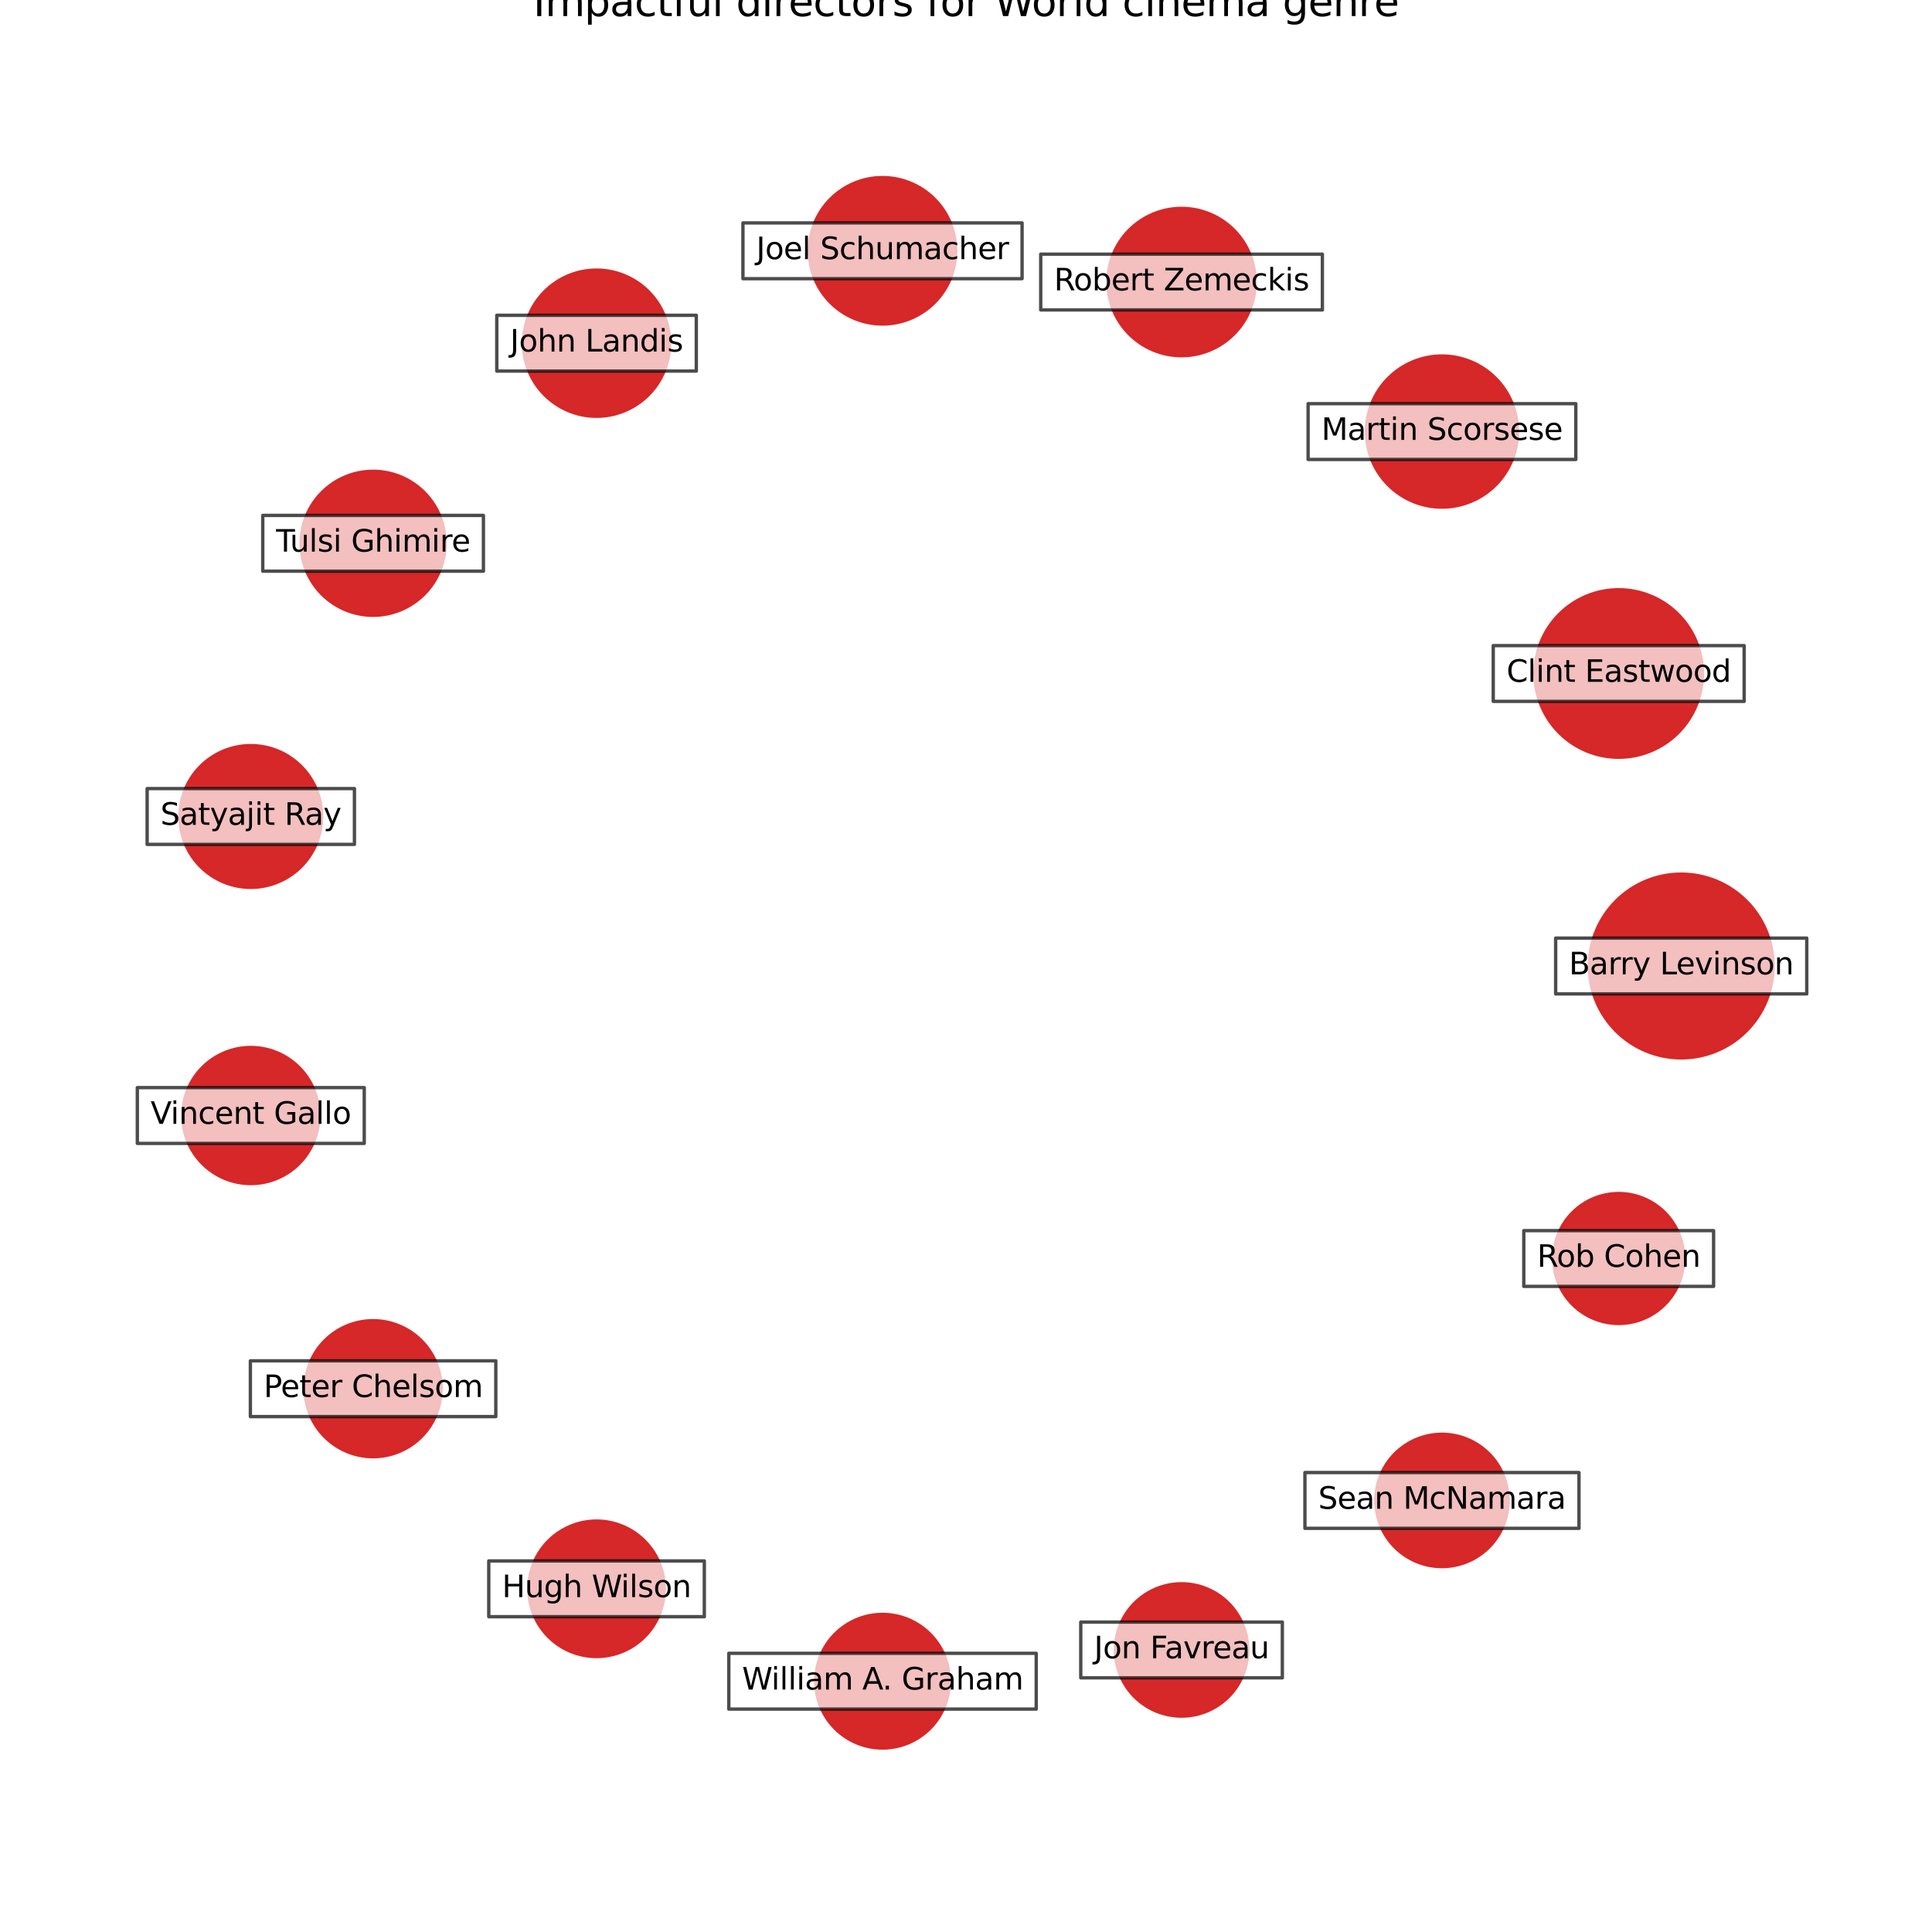 <?xml version="1.0" encoding="utf-8" standalone="no"?>
<!DOCTYPE svg PUBLIC "-//W3C//DTD SVG 1.1//EN"
  "http://www.w3.org/Graphics/SVG/1.1/DTD/svg11.dtd">
<svg xmlns:xlink="http://www.w3.org/1999/xlink" width="576pt" height="576pt" viewBox="0 0 576 576" xmlns="http://www.w3.org/2000/svg" version="1.1">
 <defs>
  <style type="text/css">*{stroke-linejoin: round; stroke-linecap: butt}</style>
 </defs>
 <g id="figure_1">
  <g id="patch_1">
   <path d="M 0 576 
L 576 576 
L 576 0 
L 0 0 
z
" style="fill: #ffffff"/>
  </g>
  <g id="axes_1">
   <g id="PathCollection_1">
    <path d="M 501.231 315.386 
C 508.494 315.386 515.46 312.501 520.596 307.365 
C 525.731 302.229 528.617 295.263 528.617 288 
C 528.617 280.737 525.731 273.771 520.596 268.635 
C 515.46 263.499 508.494 260.614 501.231 260.614 
C 493.968 260.614 487.001 263.499 481.866 268.635 
C 476.73 273.771 473.845 280.737 473.845 288 
C 473.845 295.263 476.73 302.229 481.866 307.365 
C 487.001 312.501 493.968 315.386 501.231 315.386 
z
" clip-path="url(#p82582a6e2c)" style="fill: #d62728; fill-opacity: 0.99; stroke: #d62728; stroke-opacity: 0.99"/>
    <path d="M 482.592 225.76 
C 489.214 225.76 495.565 223.13 500.247 218.448 
C 504.928 213.766 507.559 207.415 507.559 200.794 
C 507.559 194.172 504.928 187.821 500.247 183.139 
C 495.565 178.457 489.214 175.827 482.592 175.827 
C 475.971 175.827 469.62 178.457 464.938 183.139 
C 460.256 187.821 457.626 194.172 457.626 200.794 
C 457.626 207.415 460.256 213.766 464.938 218.448 
C 469.62 223.13 475.971 225.76 482.592 225.76 
z
" clip-path="url(#p82582a6e2c)" style="fill: #d62728; fill-opacity: 0.99; stroke: #d62728; stroke-opacity: 0.99"/>
    <path d="M 429.9 151.186 
C 435.872 151.186 441.601 148.813 445.824 144.59 
C 450.047 140.367 452.42 134.638 452.42 128.666 
C 452.42 122.693 450.047 116.965 445.824 112.742 
C 441.601 108.519 435.872 106.146 429.9 106.146 
C 423.927 106.146 418.199 108.519 413.976 112.742 
C 409.753 116.965 407.38 122.693 407.38 128.666 
C 407.38 134.638 409.753 140.367 413.976 144.59 
C 418.199 148.813 423.927 151.186 429.9 151.186 
z
" clip-path="url(#p82582a6e2c)" style="fill: #d62728; fill-opacity: 0.99; stroke: #d62728; stroke-opacity: 0.99"/>
    <path d="M 352.264 106.043 
C 358.087 106.043 363.671 103.729 367.788 99.612 
C 371.905 95.495 374.219 89.911 374.219 84.088 
C 374.219 78.266 371.905 72.681 367.788 68.564 
C 363.671 64.447 358.087 62.134 352.264 62.134 
C 346.442 62.134 340.857 64.447 336.74 68.564 
C 332.623 72.681 330.31 78.266 330.31 84.088 
C 330.31 89.911 332.623 95.495 336.74 99.612 
C 340.857 103.729 346.442 106.043 352.264 106.043 
z
" clip-path="url(#p82582a6e2c)" style="fill: #d62728; fill-opacity: 0.99; stroke: #d62728; stroke-opacity: 0.99"/>
    <path d="M 263.11 96.591 
C 268.897 96.591 274.448 94.292 278.54 90.2 
C 282.632 86.108 284.932 80.557 284.932 74.769 
C 284.932 68.982 282.632 63.431 278.54 59.339 
C 274.448 55.246 268.897 52.947 263.11 52.947 
C 257.322 52.947 251.771 55.246 247.679 59.339 
C 243.587 63.431 241.287 68.982 241.287 74.769 
C 241.287 80.557 243.587 86.108 247.679 90.2 
C 251.771 94.292 257.322 96.591 263.11 96.591 
z
" clip-path="url(#p82582a6e2c)" style="fill: #d62728; fill-opacity: 0.99; stroke: #d62728; stroke-opacity: 0.99"/>
    <path d="M 177.851 124.104 
C 183.629 124.104 189.17 121.809 193.256 117.724 
C 197.341 113.639 199.636 108.097 199.636 102.32 
C 199.636 96.542 197.341 91.001 193.256 86.915 
C 189.17 82.83 183.629 80.535 177.851 80.535 
C 172.074 80.535 166.532 82.83 162.447 86.915 
C 158.362 91.001 156.066 96.542 156.066 102.32 
C 156.066 108.097 158.362 113.639 162.447 117.724 
C 166.532 121.809 172.074 124.104 177.851 124.104 
z
" clip-path="url(#p82582a6e2c)" style="fill: #d62728; fill-opacity: 0.99; stroke: #d62728; stroke-opacity: 0.99"/>
    <path d="M 111.231 183.436 
C 116.923 183.436 122.382 181.174 126.406 177.15 
C 130.43 173.126 132.691 167.667 132.691 161.976 
C 132.691 156.284 130.43 150.826 126.406 146.801 
C 122.382 142.777 116.923 140.516 111.231 140.516 
C 105.54 140.516 100.081 142.777 96.057 146.801 
C 92.033 150.826 89.772 156.284 89.772 161.976 
C 89.772 167.667 92.033 173.126 96.057 177.15 
C 100.081 181.174 105.54 183.436 111.231 183.436 
z
" clip-path="url(#p82582a6e2c)" style="fill: #d62728; fill-opacity: 0.99; stroke: #d62728; stroke-opacity: 0.99"/>
    <path d="M 74.769 264.549 
C 80.372 264.549 85.746 262.323 89.708 258.361 
C 93.67 254.4 95.896 249.025 95.896 243.423 
C 95.896 237.82 93.67 232.446 89.708 228.484 
C 85.746 224.522 80.372 222.296 74.769 222.296 
C 69.166 222.296 63.792 224.522 59.83 228.484 
C 55.869 232.446 53.643 237.82 53.643 243.423 
C 53.643 249.025 55.869 254.4 59.83 258.361 
C 63.792 262.323 69.166 264.549 74.769 264.549 
z
" clip-path="url(#p82582a6e2c)" style="fill: #d62728; fill-opacity: 0.99; stroke: #d62728; stroke-opacity: 0.99"/>
    <path d="M 74.769 352.859 
C 80.148 352.859 85.307 350.722 89.11 346.918 
C 92.913 343.115 95.05 337.956 95.05 332.577 
C 95.05 327.199 92.913 322.04 89.11 318.236 
C 85.307 314.433 80.148 312.296 74.769 312.296 
C 69.391 312.296 64.232 314.433 60.428 318.236 
C 56.625 322.04 54.488 327.199 54.488 332.577 
C 54.488 337.956 56.625 343.115 60.428 346.918 
C 64.232 350.722 69.391 352.859 74.769 352.859 
z
" clip-path="url(#p82582a6e2c)" style="fill: #d62728; fill-opacity: 0.99; stroke: #d62728; stroke-opacity: 0.99"/>
    <path d="M 111.231 434.296 
C 116.608 434.296 121.764 432.16 125.565 428.358 
C 129.367 424.557 131.503 419.4 131.503 414.024 
C 131.503 408.648 129.367 403.492 125.565 399.69 
C 121.764 395.889 116.608 393.753 111.231 393.753 
C 105.855 393.753 100.699 395.889 96.897 399.69 
C 93.096 403.492 90.96 408.648 90.96 414.024 
C 90.96 419.4 93.096 424.557 96.897 428.358 
C 100.699 432.16 105.855 434.296 111.231 434.296 
z
" clip-path="url(#p82582a6e2c)" style="fill: #d62728; fill-opacity: 0.99; stroke: #d62728; stroke-opacity: 0.99"/>
    <path d="M 177.851 493.867 
C 183.205 493.867 188.34 491.74 192.125 487.954 
C 195.911 484.169 198.038 479.034 198.038 473.68 
C 198.038 468.327 195.911 463.192 192.125 459.407 
C 188.34 455.621 183.205 453.494 177.851 453.494 
C 172.498 453.494 167.363 455.621 163.577 459.407 
C 159.792 463.192 157.665 468.327 157.665 473.68 
C 157.665 479.034 159.792 484.169 163.577 487.954 
C 167.363 491.74 172.498 493.867 177.851 493.867 
z
" clip-path="url(#p82582a6e2c)" style="fill: #d62728; fill-opacity: 0.99; stroke: #d62728; stroke-opacity: 0.99"/>
    <path d="M 263.11 521.143 
C 268.39 521.143 273.455 519.045 277.189 515.311 
C 280.923 511.577 283.021 506.511 283.021 501.231 
C 283.021 495.95 280.923 490.885 277.189 487.151 
C 273.455 483.417 268.39 481.319 263.11 481.319 
C 257.829 481.319 252.764 483.417 249.03 487.151 
C 245.296 490.885 243.198 495.95 243.198 501.231 
C 243.198 506.511 245.296 511.577 249.03 515.311 
C 252.764 519.045 257.829 521.143 263.11 521.143 
z
" clip-path="url(#p82582a6e2c)" style="fill: #d62728; fill-opacity: 0.99; stroke: #d62728; stroke-opacity: 0.99"/>
    <path d="M 352.264 511.633 
C 357.495 511.633 362.511 509.555 366.21 505.857 
C 369.908 502.158 371.986 497.142 371.986 491.912 
C 371.986 486.681 369.908 481.665 366.21 477.966 
C 362.511 474.268 357.495 472.19 352.264 472.19 
C 347.034 472.19 342.017 474.268 338.319 477.966 
C 334.621 481.665 332.543 486.681 332.543 491.912 
C 332.543 497.142 334.621 502.158 338.319 505.857 
C 342.017 509.555 347.034 511.633 352.264 511.633 
z
" clip-path="url(#p82582a6e2c)" style="fill: #d62728; fill-opacity: 0.99; stroke: #d62728; stroke-opacity: 0.99"/>
    <path d="M 429.9 467.054 
C 435.13 467.054 440.146 464.976 443.844 461.278 
C 447.542 457.58 449.619 452.564 449.619 447.334 
C 449.619 442.105 447.542 437.088 443.844 433.39 
C 440.146 429.692 435.13 427.615 429.9 427.615 
C 424.67 427.615 419.654 429.692 415.956 433.39 
C 412.258 437.088 410.18 442.105 410.18 447.334 
C 410.18 452.564 412.258 457.58 415.956 461.278 
C 419.654 464.976 424.67 467.054 429.9 467.054 
z
" clip-path="url(#p82582a6e2c)" style="fill: #d62728; fill-opacity: 0.99; stroke: #d62728; stroke-opacity: 0.99"/>
    <path d="M 482.592 394.571 
C 487.728 394.571 492.654 392.531 496.285 388.9 
C 499.917 385.268 501.957 380.342 501.957 375.206 
C 501.957 370.071 499.917 365.145 496.285 361.513 
C 492.654 357.882 487.728 355.842 482.592 355.842 
C 477.457 355.842 472.531 357.882 468.899 361.513 
C 465.268 365.145 463.227 370.071 463.227 375.206 
C 463.227 380.342 465.268 385.268 468.899 388.9 
C 472.531 392.531 477.457 394.571 482.592 394.571 
z
" clip-path="url(#p82582a6e2c)" style="fill: #d62728; fill-opacity: 0.99; stroke: #d62728; stroke-opacity: 0.99"/>
   </g>
   <g id="text_1">
    <g id="patch_2">
     <path d="M 463.799 296.315 
L 538.663 296.315 
L 538.663 279.685 
L 463.799 279.685 
z
" clip-path="url(#p82582a6e2c)" style="fill: #ffffff; opacity: 0.7; stroke: #000000; stroke-linejoin: miter"/>
    </g>
    <g clip-path="url(#p82582a6e2c)">
     <!-- Barry Levinson -->
     <g transform="translate(467.759 290.483)scale(0.09 -0.09)">
      <defs>
       <path id="DejaVuSans-42" d="M 1259 2228 
L 1259 519 
L 2272 519 
Q 2781 519 3026 730 
Q 3272 941 3272 1375 
Q 3272 1813 3026 2020 
Q 2781 2228 2272 2228 
L 1259 2228 
z
M 1259 4147 
L 1259 2741 
L 2194 2741 
Q 2656 2741 2882 2914 
Q 3109 3088 3109 3444 
Q 3109 3797 2882 3972 
Q 2656 4147 2194 4147 
L 1259 4147 
z
M 628 4666 
L 2241 4666 
Q 2963 4666 3353 4366 
Q 3744 4066 3744 3513 
Q 3744 3084 3544 2831 
Q 3344 2578 2956 2516 
Q 3422 2416 3680 2098 
Q 3938 1781 3938 1306 
Q 3938 681 3513 340 
Q 3088 0 2303 0 
L 628 0 
L 628 4666 
z
" transform="scale(0.016)"/>
       <path id="DejaVuSans-61" d="M 2194 1759 
Q 1497 1759 1228 1600 
Q 959 1441 959 1056 
Q 959 750 1161 570 
Q 1363 391 1709 391 
Q 2188 391 2477 730 
Q 2766 1069 2766 1631 
L 2766 1759 
L 2194 1759 
z
M 3341 1997 
L 3341 0 
L 2766 0 
L 2766 531 
Q 2569 213 2275 61 
Q 1981 -91 1556 -91 
Q 1019 -91 701 211 
Q 384 513 384 1019 
Q 384 1609 779 1909 
Q 1175 2209 1959 2209 
L 2766 2209 
L 2766 2266 
Q 2766 2663 2505 2880 
Q 2244 3097 1772 3097 
Q 1472 3097 1187 3025 
Q 903 2953 641 2809 
L 641 3341 
Q 956 3463 1253 3523 
Q 1550 3584 1831 3584 
Q 2591 3584 2966 3190 
Q 3341 2797 3341 1997 
z
" transform="scale(0.016)"/>
       <path id="DejaVuSans-72" d="M 2631 2963 
Q 2534 3019 2420 3045 
Q 2306 3072 2169 3072 
Q 1681 3072 1420 2755 
Q 1159 2438 1159 1844 
L 1159 0 
L 581 0 
L 581 3500 
L 1159 3500 
L 1159 2956 
Q 1341 3275 1631 3429 
Q 1922 3584 2338 3584 
Q 2397 3584 2469 3576 
Q 2541 3569 2628 3553 
L 2631 2963 
z
" transform="scale(0.016)"/>
       <path id="DejaVuSans-79" d="M 2059 -325 
Q 1816 -950 1584 -1140 
Q 1353 -1331 966 -1331 
L 506 -1331 
L 506 -850 
L 844 -850 
Q 1081 -850 1212 -737 
Q 1344 -625 1503 -206 
L 1606 56 
L 191 3500 
L 800 3500 
L 1894 763 
L 2988 3500 
L 3597 3500 
L 2059 -325 
z
" transform="scale(0.016)"/>
       <path id="DejaVuSans-20" transform="scale(0.016)"/>
       <path id="DejaVuSans-4c" d="M 628 4666 
L 1259 4666 
L 1259 531 
L 3531 531 
L 3531 0 
L 628 0 
L 628 4666 
z
" transform="scale(0.016)"/>
       <path id="DejaVuSans-65" d="M 3597 1894 
L 3597 1613 
L 953 1613 
Q 991 1019 1311 708 
Q 1631 397 2203 397 
Q 2534 397 2845 478 
Q 3156 559 3463 722 
L 3463 178 
Q 3153 47 2828 -22 
Q 2503 -91 2169 -91 
Q 1331 -91 842 396 
Q 353 884 353 1716 
Q 353 2575 817 3079 
Q 1281 3584 2069 3584 
Q 2775 3584 3186 3129 
Q 3597 2675 3597 1894 
z
M 3022 2063 
Q 3016 2534 2758 2815 
Q 2500 3097 2075 3097 
Q 1594 3097 1305 2825 
Q 1016 2553 972 2059 
L 3022 2063 
z
" transform="scale(0.016)"/>
       <path id="DejaVuSans-76" d="M 191 3500 
L 800 3500 
L 1894 563 
L 2988 3500 
L 3597 3500 
L 2284 0 
L 1503 0 
L 191 3500 
z
" transform="scale(0.016)"/>
       <path id="DejaVuSans-69" d="M 603 3500 
L 1178 3500 
L 1178 0 
L 603 0 
L 603 3500 
z
M 603 4863 
L 1178 4863 
L 1178 4134 
L 603 4134 
L 603 4863 
z
" transform="scale(0.016)"/>
       <path id="DejaVuSans-6e" d="M 3513 2113 
L 3513 0 
L 2938 0 
L 2938 2094 
Q 2938 2591 2744 2837 
Q 2550 3084 2163 3084 
Q 1697 3084 1428 2787 
Q 1159 2491 1159 1978 
L 1159 0 
L 581 0 
L 581 3500 
L 1159 3500 
L 1159 2956 
Q 1366 3272 1645 3428 
Q 1925 3584 2291 3584 
Q 2894 3584 3203 3211 
Q 3513 2838 3513 2113 
z
" transform="scale(0.016)"/>
       <path id="DejaVuSans-73" d="M 2834 3397 
L 2834 2853 
Q 2591 2978 2328 3040 
Q 2066 3103 1784 3103 
Q 1356 3103 1142 2972 
Q 928 2841 928 2578 
Q 928 2378 1081 2264 
Q 1234 2150 1697 2047 
L 1894 2003 
Q 2506 1872 2764 1633 
Q 3022 1394 3022 966 
Q 3022 478 2636 193 
Q 2250 -91 1575 -91 
Q 1294 -91 989 -36 
Q 684 19 347 128 
L 347 722 
Q 666 556 975 473 
Q 1284 391 1588 391 
Q 1994 391 2212 530 
Q 2431 669 2431 922 
Q 2431 1156 2273 1281 
Q 2116 1406 1581 1522 
L 1381 1569 
Q 847 1681 609 1914 
Q 372 2147 372 2553 
Q 372 3047 722 3315 
Q 1072 3584 1716 3584 
Q 2034 3584 2315 3537 
Q 2597 3491 2834 3397 
z
" transform="scale(0.016)"/>
       <path id="DejaVuSans-6f" d="M 1959 3097 
Q 1497 3097 1228 2736 
Q 959 2375 959 1747 
Q 959 1119 1226 758 
Q 1494 397 1959 397 
Q 2419 397 2687 759 
Q 2956 1122 2956 1747 
Q 2956 2369 2687 2733 
Q 2419 3097 1959 3097 
z
M 1959 3584 
Q 2709 3584 3137 3096 
Q 3566 2609 3566 1747 
Q 3566 888 3137 398 
Q 2709 -91 1959 -91 
Q 1206 -91 779 398 
Q 353 888 353 1747 
Q 353 2609 779 3096 
Q 1206 3584 1959 3584 
z
" transform="scale(0.016)"/>
      </defs>
      <use xlink:href="#DejaVuSans-42"/>
      <use xlink:href="#DejaVuSans-61" x="68.604"/>
      <use xlink:href="#DejaVuSans-72" x="129.883"/>
      <use xlink:href="#DejaVuSans-72" x="169.246"/>
      <use xlink:href="#DejaVuSans-79" x="210.359"/>
      <use xlink:href="#DejaVuSans-20" x="269.539"/>
      <use xlink:href="#DejaVuSans-4c" x="301.326"/>
      <use xlink:href="#DejaVuSans-65" x="355.289"/>
      <use xlink:href="#DejaVuSans-76" x="416.812"/>
      <use xlink:href="#DejaVuSans-69" x="475.992"/>
      <use xlink:href="#DejaVuSans-6e" x="503.775"/>
      <use xlink:href="#DejaVuSans-73" x="567.154"/>
      <use xlink:href="#DejaVuSans-6f" x="619.254"/>
      <use xlink:href="#DejaVuSans-6e" x="680.436"/>
     </g>
    </g>
   </g>
   <g id="text_2">
    <g id="patch_3">
     <path d="M 445.19 209.109 
L 519.994 209.109 
L 519.994 192.478 
L 445.19 192.478 
z
" clip-path="url(#p82582a6e2c)" style="fill: #ffffff; opacity: 0.7; stroke: #000000; stroke-linejoin: miter"/>
    </g>
    <g clip-path="url(#p82582a6e2c)">
     <!-- Clint Eastwood -->
     <g transform="translate(449.15 203.277)scale(0.09 -0.09)">
      <defs>
       <path id="DejaVuSans-43" d="M 4122 4306 
L 4122 3641 
Q 3803 3938 3442 4084 
Q 3081 4231 2675 4231 
Q 1875 4231 1450 3742 
Q 1025 3253 1025 2328 
Q 1025 1406 1450 917 
Q 1875 428 2675 428 
Q 3081 428 3442 575 
Q 3803 722 4122 1019 
L 4122 359 
Q 3791 134 3420 21 
Q 3050 -91 2638 -91 
Q 1578 -91 968 557 
Q 359 1206 359 2328 
Q 359 3453 968 4101 
Q 1578 4750 2638 4750 
Q 3056 4750 3426 4639 
Q 3797 4528 4122 4306 
z
" transform="scale(0.016)"/>
       <path id="DejaVuSans-6c" d="M 603 4863 
L 1178 4863 
L 1178 0 
L 603 0 
L 603 4863 
z
" transform="scale(0.016)"/>
       <path id="DejaVuSans-74" d="M 1172 4494 
L 1172 3500 
L 2356 3500 
L 2356 3053 
L 1172 3053 
L 1172 1153 
Q 1172 725 1289 603 
Q 1406 481 1766 481 
L 2356 481 
L 2356 0 
L 1766 0 
Q 1100 0 847 248 
Q 594 497 594 1153 
L 594 3053 
L 172 3053 
L 172 3500 
L 594 3500 
L 594 4494 
L 1172 4494 
z
" transform="scale(0.016)"/>
       <path id="DejaVuSans-45" d="M 628 4666 
L 3578 4666 
L 3578 4134 
L 1259 4134 
L 1259 2753 
L 3481 2753 
L 3481 2222 
L 1259 2222 
L 1259 531 
L 3634 531 
L 3634 0 
L 628 0 
L 628 4666 
z
" transform="scale(0.016)"/>
       <path id="DejaVuSans-77" d="M 269 3500 
L 844 3500 
L 1563 769 
L 2278 3500 
L 2956 3500 
L 3675 769 
L 4391 3500 
L 4966 3500 
L 4050 0 
L 3372 0 
L 2619 2869 
L 1863 0 
L 1184 0 
L 269 3500 
z
" transform="scale(0.016)"/>
       <path id="DejaVuSans-64" d="M 2906 2969 
L 2906 4863 
L 3481 4863 
L 3481 0 
L 2906 0 
L 2906 525 
Q 2725 213 2448 61 
Q 2172 -91 1784 -91 
Q 1150 -91 751 415 
Q 353 922 353 1747 
Q 353 2572 751 3078 
Q 1150 3584 1784 3584 
Q 2172 3584 2448 3432 
Q 2725 3281 2906 2969 
z
M 947 1747 
Q 947 1113 1208 752 
Q 1469 391 1925 391 
Q 2381 391 2643 752 
Q 2906 1113 2906 1747 
Q 2906 2381 2643 2742 
Q 2381 3103 1925 3103 
Q 1469 3103 1208 2742 
Q 947 2381 947 1747 
z
" transform="scale(0.016)"/>
      </defs>
      <use xlink:href="#DejaVuSans-43"/>
      <use xlink:href="#DejaVuSans-6c" x="69.824"/>
      <use xlink:href="#DejaVuSans-69" x="97.607"/>
      <use xlink:href="#DejaVuSans-6e" x="125.391"/>
      <use xlink:href="#DejaVuSans-74" x="188.77"/>
      <use xlink:href="#DejaVuSans-20" x="227.979"/>
      <use xlink:href="#DejaVuSans-45" x="259.766"/>
      <use xlink:href="#DejaVuSans-61" x="322.949"/>
      <use xlink:href="#DejaVuSans-73" x="384.229"/>
      <use xlink:href="#DejaVuSans-74" x="436.328"/>
      <use xlink:href="#DejaVuSans-77" x="475.537"/>
      <use xlink:href="#DejaVuSans-6f" x="557.324"/>
      <use xlink:href="#DejaVuSans-6f" x="618.506"/>
      <use xlink:href="#DejaVuSans-64" x="679.688"/>
     </g>
    </g>
   </g>
   <g id="text_3">
    <g id="patch_4">
     <path d="M 389.993 136.981 
L 469.807 136.981 
L 469.807 120.351 
L 389.993 120.351 
z
" clip-path="url(#p82582a6e2c)" style="fill: #ffffff; opacity: 0.7; stroke: #000000; stroke-linejoin: miter"/>
    </g>
    <g clip-path="url(#p82582a6e2c)">
     <!-- Martin Scorsese -->
     <g transform="translate(393.953 131.149)scale(0.09 -0.09)">
      <defs>
       <path id="DejaVuSans-4d" d="M 628 4666 
L 1569 4666 
L 2759 1491 
L 3956 4666 
L 4897 4666 
L 4897 0 
L 4281 0 
L 4281 4097 
L 3078 897 
L 2444 897 
L 1241 4097 
L 1241 0 
L 628 0 
L 628 4666 
z
" transform="scale(0.016)"/>
       <path id="DejaVuSans-53" d="M 3425 4513 
L 3425 3897 
Q 3066 4069 2747 4153 
Q 2428 4238 2131 4238 
Q 1616 4238 1336 4038 
Q 1056 3838 1056 3469 
Q 1056 3159 1242 3001 
Q 1428 2844 1947 2747 
L 2328 2669 
Q 3034 2534 3370 2195 
Q 3706 1856 3706 1288 
Q 3706 609 3251 259 
Q 2797 -91 1919 -91 
Q 1588 -91 1214 -16 
Q 841 59 441 206 
L 441 856 
Q 825 641 1194 531 
Q 1563 422 1919 422 
Q 2459 422 2753 634 
Q 3047 847 3047 1241 
Q 3047 1584 2836 1778 
Q 2625 1972 2144 2069 
L 1759 2144 
Q 1053 2284 737 2584 
Q 422 2884 422 3419 
Q 422 4038 858 4394 
Q 1294 4750 2059 4750 
Q 2388 4750 2728 4690 
Q 3069 4631 3425 4513 
z
" transform="scale(0.016)"/>
       <path id="DejaVuSans-63" d="M 3122 3366 
L 3122 2828 
Q 2878 2963 2633 3030 
Q 2388 3097 2138 3097 
Q 1578 3097 1268 2742 
Q 959 2388 959 1747 
Q 959 1106 1268 751 
Q 1578 397 2138 397 
Q 2388 397 2633 464 
Q 2878 531 3122 666 
L 3122 134 
Q 2881 22 2623 -34 
Q 2366 -91 2075 -91 
Q 1284 -91 818 406 
Q 353 903 353 1747 
Q 353 2603 823 3093 
Q 1294 3584 2113 3584 
Q 2378 3584 2631 3529 
Q 2884 3475 3122 3366 
z
" transform="scale(0.016)"/>
      </defs>
      <use xlink:href="#DejaVuSans-4d"/>
      <use xlink:href="#DejaVuSans-61" x="86.279"/>
      <use xlink:href="#DejaVuSans-72" x="147.559"/>
      <use xlink:href="#DejaVuSans-74" x="188.672"/>
      <use xlink:href="#DejaVuSans-69" x="227.881"/>
      <use xlink:href="#DejaVuSans-6e" x="255.664"/>
      <use xlink:href="#DejaVuSans-20" x="319.043"/>
      <use xlink:href="#DejaVuSans-53" x="350.83"/>
      <use xlink:href="#DejaVuSans-63" x="414.307"/>
      <use xlink:href="#DejaVuSans-6f" x="469.287"/>
      <use xlink:href="#DejaVuSans-72" x="530.469"/>
      <use xlink:href="#DejaVuSans-73" x="571.582"/>
      <use xlink:href="#DejaVuSans-65" x="623.682"/>
      <use xlink:href="#DejaVuSans-73" x="685.205"/>
      <use xlink:href="#DejaVuSans-65" x="737.305"/>
     </g>
    </g>
   </g>
   <g id="text_4">
    <g id="patch_5">
     <path d="M 310.279 92.404 
L 394.25 92.404 
L 394.25 75.773 
L 310.279 75.773 
z
" clip-path="url(#p82582a6e2c)" style="fill: #ffffff; opacity: 0.7; stroke: #000000; stroke-linejoin: miter"/>
    </g>
    <g clip-path="url(#p82582a6e2c)">
     <!-- Robert Zemeckis -->
     <g transform="translate(314.239 86.572)scale(0.09 -0.09)">
      <defs>
       <path id="DejaVuSans-52" d="M 2841 2188 
Q 3044 2119 3236 1894 
Q 3428 1669 3622 1275 
L 4263 0 
L 3584 0 
L 2988 1197 
Q 2756 1666 2539 1819 
Q 2322 1972 1947 1972 
L 1259 1972 
L 1259 0 
L 628 0 
L 628 4666 
L 2053 4666 
Q 2853 4666 3247 4331 
Q 3641 3997 3641 3322 
Q 3641 2881 3436 2590 
Q 3231 2300 2841 2188 
z
M 1259 4147 
L 1259 2491 
L 2053 2491 
Q 2509 2491 2742 2702 
Q 2975 2913 2975 3322 
Q 2975 3731 2742 3939 
Q 2509 4147 2053 4147 
L 1259 4147 
z
" transform="scale(0.016)"/>
       <path id="DejaVuSans-62" d="M 3116 1747 
Q 3116 2381 2855 2742 
Q 2594 3103 2138 3103 
Q 1681 3103 1420 2742 
Q 1159 2381 1159 1747 
Q 1159 1113 1420 752 
Q 1681 391 2138 391 
Q 2594 391 2855 752 
Q 3116 1113 3116 1747 
z
M 1159 2969 
Q 1341 3281 1617 3432 
Q 1894 3584 2278 3584 
Q 2916 3584 3314 3078 
Q 3713 2572 3713 1747 
Q 3713 922 3314 415 
Q 2916 -91 2278 -91 
Q 1894 -91 1617 61 
Q 1341 213 1159 525 
L 1159 0 
L 581 0 
L 581 4863 
L 1159 4863 
L 1159 2969 
z
" transform="scale(0.016)"/>
       <path id="DejaVuSans-5a" d="M 359 4666 
L 4025 4666 
L 4025 4184 
L 1075 531 
L 4097 531 
L 4097 0 
L 288 0 
L 288 481 
L 3238 4134 
L 359 4134 
L 359 4666 
z
" transform="scale(0.016)"/>
       <path id="DejaVuSans-6d" d="M 3328 2828 
Q 3544 3216 3844 3400 
Q 4144 3584 4550 3584 
Q 5097 3584 5394 3201 
Q 5691 2819 5691 2113 
L 5691 0 
L 5113 0 
L 5113 2094 
Q 5113 2597 4934 2840 
Q 4756 3084 4391 3084 
Q 3944 3084 3684 2787 
Q 3425 2491 3425 1978 
L 3425 0 
L 2847 0 
L 2847 2094 
Q 2847 2600 2669 2842 
Q 2491 3084 2119 3084 
Q 1678 3084 1418 2786 
Q 1159 2488 1159 1978 
L 1159 0 
L 581 0 
L 581 3500 
L 1159 3500 
L 1159 2956 
Q 1356 3278 1631 3431 
Q 1906 3584 2284 3584 
Q 2666 3584 2933 3390 
Q 3200 3197 3328 2828 
z
" transform="scale(0.016)"/>
       <path id="DejaVuSans-6b" d="M 581 4863 
L 1159 4863 
L 1159 1991 
L 2875 3500 
L 3609 3500 
L 1753 1863 
L 3688 0 
L 2938 0 
L 1159 1709 
L 1159 0 
L 581 0 
L 581 4863 
z
" transform="scale(0.016)"/>
      </defs>
      <use xlink:href="#DejaVuSans-52"/>
      <use xlink:href="#DejaVuSans-6f" x="64.982"/>
      <use xlink:href="#DejaVuSans-62" x="126.164"/>
      <use xlink:href="#DejaVuSans-65" x="189.641"/>
      <use xlink:href="#DejaVuSans-72" x="251.164"/>
      <use xlink:href="#DejaVuSans-74" x="292.277"/>
      <use xlink:href="#DejaVuSans-20" x="331.486"/>
      <use xlink:href="#DejaVuSans-5a" x="363.273"/>
      <use xlink:href="#DejaVuSans-65" x="431.779"/>
      <use xlink:href="#DejaVuSans-6d" x="493.303"/>
      <use xlink:href="#DejaVuSans-65" x="590.715"/>
      <use xlink:href="#DejaVuSans-63" x="652.238"/>
      <use xlink:href="#DejaVuSans-6b" x="707.219"/>
      <use xlink:href="#DejaVuSans-69" x="765.129"/>
      <use xlink:href="#DejaVuSans-73" x="792.912"/>
     </g>
    </g>
   </g>
   <g id="text_5">
    <g id="patch_6">
     <path d="M 221.499 83.084 
L 304.72 83.084 
L 304.72 66.454 
L 221.499 66.454 
z
" clip-path="url(#p82582a6e2c)" style="fill: #ffffff; opacity: 0.7; stroke: #000000; stroke-linejoin: miter"/>
    </g>
    <g clip-path="url(#p82582a6e2c)">
     <!-- Joel Schumacher -->
     <g transform="translate(225.459 77.253)scale(0.09 -0.09)">
      <defs>
       <path id="DejaVuSans-4a" d="M 628 4666 
L 1259 4666 
L 1259 325 
Q 1259 -519 939 -900 
Q 619 -1281 -91 -1281 
L -331 -1281 
L -331 -750 
L -134 -750 
Q 284 -750 456 -515 
Q 628 -281 628 325 
L 628 4666 
z
" transform="scale(0.016)"/>
       <path id="DejaVuSans-68" d="M 3513 2113 
L 3513 0 
L 2938 0 
L 2938 2094 
Q 2938 2591 2744 2837 
Q 2550 3084 2163 3084 
Q 1697 3084 1428 2787 
Q 1159 2491 1159 1978 
L 1159 0 
L 581 0 
L 581 4863 
L 1159 4863 
L 1159 2956 
Q 1366 3272 1645 3428 
Q 1925 3584 2291 3584 
Q 2894 3584 3203 3211 
Q 3513 2838 3513 2113 
z
" transform="scale(0.016)"/>
       <path id="DejaVuSans-75" d="M 544 1381 
L 544 3500 
L 1119 3500 
L 1119 1403 
Q 1119 906 1312 657 
Q 1506 409 1894 409 
Q 2359 409 2629 706 
Q 2900 1003 2900 1516 
L 2900 3500 
L 3475 3500 
L 3475 0 
L 2900 0 
L 2900 538 
Q 2691 219 2414 64 
Q 2138 -91 1772 -91 
Q 1169 -91 856 284 
Q 544 659 544 1381 
z
M 1991 3584 
L 1991 3584 
z
" transform="scale(0.016)"/>
      </defs>
      <use xlink:href="#DejaVuSans-4a"/>
      <use xlink:href="#DejaVuSans-6f" x="29.492"/>
      <use xlink:href="#DejaVuSans-65" x="90.674"/>
      <use xlink:href="#DejaVuSans-6c" x="152.197"/>
      <use xlink:href="#DejaVuSans-20" x="179.98"/>
      <use xlink:href="#DejaVuSans-53" x="211.768"/>
      <use xlink:href="#DejaVuSans-63" x="275.244"/>
      <use xlink:href="#DejaVuSans-68" x="330.225"/>
      <use xlink:href="#DejaVuSans-75" x="393.604"/>
      <use xlink:href="#DejaVuSans-6d" x="456.982"/>
      <use xlink:href="#DejaVuSans-61" x="554.395"/>
      <use xlink:href="#DejaVuSans-63" x="615.674"/>
      <use xlink:href="#DejaVuSans-68" x="670.654"/>
      <use xlink:href="#DejaVuSans-65" x="734.033"/>
      <use xlink:href="#DejaVuSans-72" x="795.557"/>
     </g>
    </g>
   </g>
   <g id="text_6">
    <g id="patch_7">
     <path d="M 148.108 110.635 
L 207.594 110.635 
L 207.594 94.004 
L 148.108 94.004 
z
" clip-path="url(#p82582a6e2c)" style="fill: #ffffff; opacity: 0.7; stroke: #000000; stroke-linejoin: miter"/>
    </g>
    <g clip-path="url(#p82582a6e2c)">
     <!-- John Landis -->
     <g transform="translate(152.068 104.803)scale(0.09 -0.09)">
      <use xlink:href="#DejaVuSans-4a"/>
      <use xlink:href="#DejaVuSans-6f" x="29.492"/>
      <use xlink:href="#DejaVuSans-68" x="90.674"/>
      <use xlink:href="#DejaVuSans-6e" x="154.053"/>
      <use xlink:href="#DejaVuSans-20" x="217.432"/>
      <use xlink:href="#DejaVuSans-4c" x="249.219"/>
      <use xlink:href="#DejaVuSans-61" x="304.932"/>
      <use xlink:href="#DejaVuSans-6e" x="366.211"/>
      <use xlink:href="#DejaVuSans-64" x="429.59"/>
      <use xlink:href="#DejaVuSans-69" x="493.066"/>
      <use xlink:href="#DejaVuSans-73" x="520.85"/>
     </g>
    </g>
   </g>
   <g id="text_7">
    <g id="patch_8">
     <path d="M 78.337 170.291 
L 144.126 170.291 
L 144.126 153.661 
L 78.337 153.661 
z
" clip-path="url(#p82582a6e2c)" style="fill: #ffffff; opacity: 0.7; stroke: #000000; stroke-linejoin: miter"/>
    </g>
    <g clip-path="url(#p82582a6e2c)">
     <!-- Tulsi Ghimire -->
     <g transform="translate(82.297 164.459)scale(0.09 -0.09)">
      <defs>
       <path id="DejaVuSans-54" d="M -19 4666 
L 3928 4666 
L 3928 4134 
L 2272 4134 
L 2272 0 
L 1638 0 
L 1638 4134 
L -19 4134 
L -19 4666 
z
" transform="scale(0.016)"/>
       <path id="DejaVuSans-47" d="M 3809 666 
L 3809 1919 
L 2778 1919 
L 2778 2438 
L 4434 2438 
L 4434 434 
Q 4069 175 3628 42 
Q 3188 -91 2688 -91 
Q 1594 -91 976 548 
Q 359 1188 359 2328 
Q 359 3472 976 4111 
Q 1594 4750 2688 4750 
Q 3144 4750 3555 4637 
Q 3966 4525 4313 4306 
L 4313 3634 
Q 3963 3931 3569 4081 
Q 3175 4231 2741 4231 
Q 1884 4231 1454 3753 
Q 1025 3275 1025 2328 
Q 1025 1384 1454 906 
Q 1884 428 2741 428 
Q 3075 428 3337 486 
Q 3600 544 3809 666 
z
" transform="scale(0.016)"/>
      </defs>
      <use xlink:href="#DejaVuSans-54"/>
      <use xlink:href="#DejaVuSans-75" x="45.959"/>
      <use xlink:href="#DejaVuSans-6c" x="109.338"/>
      <use xlink:href="#DejaVuSans-73" x="137.121"/>
      <use xlink:href="#DejaVuSans-69" x="189.221"/>
      <use xlink:href="#DejaVuSans-20" x="217.004"/>
      <use xlink:href="#DejaVuSans-47" x="248.791"/>
      <use xlink:href="#DejaVuSans-68" x="326.281"/>
      <use xlink:href="#DejaVuSans-69" x="389.66"/>
      <use xlink:href="#DejaVuSans-6d" x="417.443"/>
      <use xlink:href="#DejaVuSans-69" x="514.855"/>
      <use xlink:href="#DejaVuSans-72" x="542.639"/>
      <use xlink:href="#DejaVuSans-65" x="581.502"/>
     </g>
    </g>
   </g>
   <g id="text_8">
    <g id="patch_9">
     <path d="M 43.868 251.738 
L 105.67 251.738 
L 105.67 235.107 
L 43.868 235.107 
z
" clip-path="url(#p82582a6e2c)" style="fill: #ffffff; opacity: 0.7; stroke: #000000; stroke-linejoin: miter"/>
    </g>
    <g clip-path="url(#p82582a6e2c)">
     <!-- Satyajit Ray -->
     <g transform="translate(47.828 245.906)scale(0.09 -0.09)">
      <defs>
       <path id="DejaVuSans-6a" d="M 603 3500 
L 1178 3500 
L 1178 -63 
Q 1178 -731 923 -1031 
Q 669 -1331 103 -1331 
L -116 -1331 
L -116 -844 
L 38 -844 
Q 366 -844 484 -692 
Q 603 -541 603 -63 
L 603 3500 
z
M 603 4863 
L 1178 4863 
L 1178 4134 
L 603 4134 
L 603 4863 
z
" transform="scale(0.016)"/>
      </defs>
      <use xlink:href="#DejaVuSans-53"/>
      <use xlink:href="#DejaVuSans-61" x="63.477"/>
      <use xlink:href="#DejaVuSans-74" x="124.756"/>
      <use xlink:href="#DejaVuSans-79" x="163.965"/>
      <use xlink:href="#DejaVuSans-61" x="223.145"/>
      <use xlink:href="#DejaVuSans-6a" x="284.424"/>
      <use xlink:href="#DejaVuSans-69" x="312.207"/>
      <use xlink:href="#DejaVuSans-74" x="339.99"/>
      <use xlink:href="#DejaVuSans-20" x="379.199"/>
      <use xlink:href="#DejaVuSans-52" x="410.986"/>
      <use xlink:href="#DejaVuSans-61" x="478.219"/>
      <use xlink:href="#DejaVuSans-79" x="539.498"/>
     </g>
    </g>
   </g>
   <g id="text_9">
    <g id="patch_10">
     <path d="M 40.943 340.893 
L 108.596 340.893 
L 108.596 324.262 
L 40.943 324.262 
z
" clip-path="url(#p82582a6e2c)" style="fill: #ffffff; opacity: 0.7; stroke: #000000; stroke-linejoin: miter"/>
    </g>
    <g clip-path="url(#p82582a6e2c)">
     <!-- Vincent Gallo -->
     <g transform="translate(44.903 335.061)scale(0.09 -0.09)">
      <defs>
       <path id="DejaVuSans-56" d="M 1831 0 
L 50 4666 
L 709 4666 
L 2188 738 
L 3669 4666 
L 4325 4666 
L 2547 0 
L 1831 0 
z
" transform="scale(0.016)"/>
      </defs>
      <use xlink:href="#DejaVuSans-56"/>
      <use xlink:href="#DejaVuSans-69" x="66.158"/>
      <use xlink:href="#DejaVuSans-6e" x="93.941"/>
      <use xlink:href="#DejaVuSans-63" x="157.32"/>
      <use xlink:href="#DejaVuSans-65" x="212.301"/>
      <use xlink:href="#DejaVuSans-6e" x="273.824"/>
      <use xlink:href="#DejaVuSans-74" x="337.203"/>
      <use xlink:href="#DejaVuSans-20" x="376.412"/>
      <use xlink:href="#DejaVuSans-47" x="408.199"/>
      <use xlink:href="#DejaVuSans-61" x="485.689"/>
      <use xlink:href="#DejaVuSans-6c" x="546.969"/>
      <use xlink:href="#DejaVuSans-6c" x="574.752"/>
      <use xlink:href="#DejaVuSans-6f" x="602.535"/>
     </g>
    </g>
   </g>
   <g id="text_10">
    <g id="patch_11">
     <path d="M 74.645 422.339 
L 147.818 422.339 
L 147.818 405.709 
L 74.645 405.709 
z
" clip-path="url(#p82582a6e2c)" style="fill: #ffffff; opacity: 0.7; stroke: #000000; stroke-linejoin: miter"/>
    </g>
    <g clip-path="url(#p82582a6e2c)">
     <!-- Peter Chelsom -->
     <g transform="translate(78.605 416.508)scale(0.09 -0.09)">
      <defs>
       <path id="DejaVuSans-50" d="M 1259 4147 
L 1259 2394 
L 2053 2394 
Q 2494 2394 2734 2622 
Q 2975 2850 2975 3272 
Q 2975 3691 2734 3919 
Q 2494 4147 2053 4147 
L 1259 4147 
z
M 628 4666 
L 2053 4666 
Q 2838 4666 3239 4311 
Q 3641 3956 3641 3272 
Q 3641 2581 3239 2228 
Q 2838 1875 2053 1875 
L 1259 1875 
L 1259 0 
L 628 0 
L 628 4666 
z
" transform="scale(0.016)"/>
      </defs>
      <use xlink:href="#DejaVuSans-50"/>
      <use xlink:href="#DejaVuSans-65" x="56.678"/>
      <use xlink:href="#DejaVuSans-74" x="118.201"/>
      <use xlink:href="#DejaVuSans-65" x="157.41"/>
      <use xlink:href="#DejaVuSans-72" x="218.934"/>
      <use xlink:href="#DejaVuSans-20" x="260.047"/>
      <use xlink:href="#DejaVuSans-43" x="291.834"/>
      <use xlink:href="#DejaVuSans-68" x="361.658"/>
      <use xlink:href="#DejaVuSans-65" x="425.037"/>
      <use xlink:href="#DejaVuSans-6c" x="486.561"/>
      <use xlink:href="#DejaVuSans-73" x="514.344"/>
      <use xlink:href="#DejaVuSans-6f" x="566.443"/>
      <use xlink:href="#DejaVuSans-6d" x="627.625"/>
     </g>
    </g>
   </g>
   <g id="text_11">
    <g id="patch_12">
     <path d="M 145.719 481.996 
L 209.984 481.996 
L 209.984 465.365 
L 145.719 465.365 
z
" clip-path="url(#p82582a6e2c)" style="fill: #ffffff; opacity: 0.7; stroke: #000000; stroke-linejoin: miter"/>
    </g>
    <g clip-path="url(#p82582a6e2c)">
     <!-- Hugh Wilson -->
     <g transform="translate(149.679 476.164)scale(0.09 -0.09)">
      <defs>
       <path id="DejaVuSans-48" d="M 628 4666 
L 1259 4666 
L 1259 2753 
L 3553 2753 
L 3553 4666 
L 4184 4666 
L 4184 0 
L 3553 0 
L 3553 2222 
L 1259 2222 
L 1259 0 
L 628 0 
L 628 4666 
z
" transform="scale(0.016)"/>
       <path id="DejaVuSans-67" d="M 2906 1791 
Q 2906 2416 2648 2759 
Q 2391 3103 1925 3103 
Q 1463 3103 1205 2759 
Q 947 2416 947 1791 
Q 947 1169 1205 825 
Q 1463 481 1925 481 
Q 2391 481 2648 825 
Q 2906 1169 2906 1791 
z
M 3481 434 
Q 3481 -459 3084 -895 
Q 2688 -1331 1869 -1331 
Q 1566 -1331 1297 -1286 
Q 1028 -1241 775 -1147 
L 775 -588 
Q 1028 -725 1275 -790 
Q 1522 -856 1778 -856 
Q 2344 -856 2625 -561 
Q 2906 -266 2906 331 
L 2906 616 
Q 2728 306 2450 153 
Q 2172 0 1784 0 
Q 1141 0 747 490 
Q 353 981 353 1791 
Q 353 2603 747 3093 
Q 1141 3584 1784 3584 
Q 2172 3584 2450 3431 
Q 2728 3278 2906 2969 
L 2906 3500 
L 3481 3500 
L 3481 434 
z
" transform="scale(0.016)"/>
       <path id="DejaVuSans-57" d="M 213 4666 
L 850 4666 
L 1831 722 
L 2809 4666 
L 3519 4666 
L 4500 722 
L 5478 4666 
L 6119 4666 
L 4947 0 
L 4153 0 
L 3169 4050 
L 2175 0 
L 1381 0 
L 213 4666 
z
" transform="scale(0.016)"/>
      </defs>
      <use xlink:href="#DejaVuSans-48"/>
      <use xlink:href="#DejaVuSans-75" x="75.195"/>
      <use xlink:href="#DejaVuSans-67" x="138.574"/>
      <use xlink:href="#DejaVuSans-68" x="202.051"/>
      <use xlink:href="#DejaVuSans-20" x="265.43"/>
      <use xlink:href="#DejaVuSans-57" x="297.217"/>
      <use xlink:href="#DejaVuSans-69" x="393.844"/>
      <use xlink:href="#DejaVuSans-6c" x="421.627"/>
      <use xlink:href="#DejaVuSans-73" x="449.41"/>
      <use xlink:href="#DejaVuSans-6f" x="501.51"/>
      <use xlink:href="#DejaVuSans-6e" x="562.691"/>
     </g>
    </g>
   </g>
   <g id="text_12">
    <g id="patch_13">
     <path d="M 217.283 509.546 
L 308.936 509.546 
L 308.936 492.916 
L 217.283 492.916 
z
" clip-path="url(#p82582a6e2c)" style="fill: #ffffff; opacity: 0.7; stroke: #000000; stroke-linejoin: miter"/>
    </g>
    <g clip-path="url(#p82582a6e2c)">
     <!-- William A. Graham -->
     <g transform="translate(221.243 503.714)scale(0.09 -0.09)">
      <defs>
       <path id="DejaVuSans-41" d="M 2188 4044 
L 1331 1722 
L 3047 1722 
L 2188 4044 
z
M 1831 4666 
L 2547 4666 
L 4325 0 
L 3669 0 
L 3244 1197 
L 1141 1197 
L 716 0 
L 50 0 
L 1831 4666 
z
" transform="scale(0.016)"/>
       <path id="DejaVuSans-2e" d="M 684 794 
L 1344 794 
L 1344 0 
L 684 0 
L 684 794 
z
" transform="scale(0.016)"/>
      </defs>
      <use xlink:href="#DejaVuSans-57"/>
      <use xlink:href="#DejaVuSans-69" x="96.627"/>
      <use xlink:href="#DejaVuSans-6c" x="124.41"/>
      <use xlink:href="#DejaVuSans-6c" x="152.193"/>
      <use xlink:href="#DejaVuSans-69" x="179.977"/>
      <use xlink:href="#DejaVuSans-61" x="207.76"/>
      <use xlink:href="#DejaVuSans-6d" x="269.039"/>
      <use xlink:href="#DejaVuSans-20" x="366.451"/>
      <use xlink:href="#DejaVuSans-41" x="398.238"/>
      <use xlink:href="#DejaVuSans-2e" x="464.896"/>
      <use xlink:href="#DejaVuSans-20" x="496.684"/>
      <use xlink:href="#DejaVuSans-47" x="528.471"/>
      <use xlink:href="#DejaVuSans-72" x="605.961"/>
      <use xlink:href="#DejaVuSans-61" x="647.074"/>
      <use xlink:href="#DejaVuSans-68" x="708.354"/>
      <use xlink:href="#DejaVuSans-61" x="771.732"/>
      <use xlink:href="#DejaVuSans-6d" x="833.012"/>
     </g>
    </g>
   </g>
   <g id="text_13">
    <g id="patch_14">
     <path d="M 322.216 500.227 
L 382.313 500.227 
L 382.313 483.596 
L 322.216 483.596 
z
" clip-path="url(#p82582a6e2c)" style="fill: #ffffff; opacity: 0.7; stroke: #000000; stroke-linejoin: miter"/>
    </g>
    <g clip-path="url(#p82582a6e2c)">
     <!-- Jon Favreau -->
     <g transform="translate(326.176 494.395)scale(0.09 -0.09)">
      <defs>
       <path id="DejaVuSans-46" d="M 628 4666 
L 3309 4666 
L 3309 4134 
L 1259 4134 
L 1259 2759 
L 3109 2759 
L 3109 2228 
L 1259 2228 
L 1259 0 
L 628 0 
L 628 4666 
z
" transform="scale(0.016)"/>
      </defs>
      <use xlink:href="#DejaVuSans-4a"/>
      <use xlink:href="#DejaVuSans-6f" x="29.492"/>
      <use xlink:href="#DejaVuSans-6e" x="90.674"/>
      <use xlink:href="#DejaVuSans-20" x="154.053"/>
      <use xlink:href="#DejaVuSans-46" x="185.84"/>
      <use xlink:href="#DejaVuSans-61" x="234.234"/>
      <use xlink:href="#DejaVuSans-76" x="295.514"/>
      <use xlink:href="#DejaVuSans-72" x="354.693"/>
      <use xlink:href="#DejaVuSans-65" x="393.557"/>
      <use xlink:href="#DejaVuSans-61" x="455.08"/>
      <use xlink:href="#DejaVuSans-75" x="516.359"/>
     </g>
    </g>
   </g>
   <g id="text_14">
    <g id="patch_15">
     <path d="M 389.045 455.649 
L 470.755 455.649 
L 470.755 439.019 
L 389.045 439.019 
z
" clip-path="url(#p82582a6e2c)" style="fill: #ffffff; opacity: 0.7; stroke: #000000; stroke-linejoin: miter"/>
    </g>
    <g clip-path="url(#p82582a6e2c)">
     <!-- Sean McNamara -->
     <g transform="translate(393.005 449.818)scale(0.09 -0.09)">
      <defs>
       <path id="DejaVuSans-4e" d="M 628 4666 
L 1478 4666 
L 3547 763 
L 3547 4666 
L 4159 4666 
L 4159 0 
L 3309 0 
L 1241 3903 
L 1241 0 
L 628 0 
L 628 4666 
z
" transform="scale(0.016)"/>
      </defs>
      <use xlink:href="#DejaVuSans-53"/>
      <use xlink:href="#DejaVuSans-65" x="63.477"/>
      <use xlink:href="#DejaVuSans-61" x="125"/>
      <use xlink:href="#DejaVuSans-6e" x="186.279"/>
      <use xlink:href="#DejaVuSans-20" x="249.658"/>
      <use xlink:href="#DejaVuSans-4d" x="281.445"/>
      <use xlink:href="#DejaVuSans-63" x="367.725"/>
      <use xlink:href="#DejaVuSans-4e" x="422.705"/>
      <use xlink:href="#DejaVuSans-61" x="497.51"/>
      <use xlink:href="#DejaVuSans-6d" x="558.789"/>
      <use xlink:href="#DejaVuSans-61" x="656.201"/>
      <use xlink:href="#DejaVuSans-72" x="717.48"/>
      <use xlink:href="#DejaVuSans-61" x="758.594"/>
     </g>
    </g>
   </g>
   <g id="text_15">
    <g id="patch_16">
     <path d="M 454.299 383.522 
L 510.885 383.522 
L 510.885 366.891 
L 454.299 366.891 
z
" clip-path="url(#p82582a6e2c)" style="fill: #ffffff; opacity: 0.7; stroke: #000000; stroke-linejoin: miter"/>
    </g>
    <g clip-path="url(#p82582a6e2c)">
     <!-- Rob Cohen -->
     <g transform="translate(458.259 377.69)scale(0.09 -0.09)">
      <use xlink:href="#DejaVuSans-52"/>
      <use xlink:href="#DejaVuSans-6f" x="64.982"/>
      <use xlink:href="#DejaVuSans-62" x="126.164"/>
      <use xlink:href="#DejaVuSans-20" x="189.641"/>
      <use xlink:href="#DejaVuSans-43" x="221.428"/>
      <use xlink:href="#DejaVuSans-6f" x="291.252"/>
      <use xlink:href="#DejaVuSans-68" x="352.434"/>
      <use xlink:href="#DejaVuSans-65" x="415.812"/>
      <use xlink:href="#DejaVuSans-6e" x="477.336"/>
     </g>
    </g>
   </g>
   <g id="text_16">
    <!-- Impactful directors for World cinema genre -->
    <g transform="translate(158.966 4.8)scale(0.12 -0.12)">
     <defs>
      <path id="DejaVuSans-49" d="M 628 4666 
L 1259 4666 
L 1259 0 
L 628 0 
L 628 4666 
z
" transform="scale(0.016)"/>
      <path id="DejaVuSans-70" d="M 1159 525 
L 1159 -1331 
L 581 -1331 
L 581 3500 
L 1159 3500 
L 1159 2969 
Q 1341 3281 1617 3432 
Q 1894 3584 2278 3584 
Q 2916 3584 3314 3078 
Q 3713 2572 3713 1747 
Q 3713 922 3314 415 
Q 2916 -91 2278 -91 
Q 1894 -91 1617 61 
Q 1341 213 1159 525 
z
M 3116 1747 
Q 3116 2381 2855 2742 
Q 2594 3103 2138 3103 
Q 1681 3103 1420 2742 
Q 1159 2381 1159 1747 
Q 1159 1113 1420 752 
Q 1681 391 2138 391 
Q 2594 391 2855 752 
Q 3116 1113 3116 1747 
z
" transform="scale(0.016)"/>
      <path id="DejaVuSans-66" d="M 2375 4863 
L 2375 4384 
L 1825 4384 
Q 1516 4384 1395 4259 
Q 1275 4134 1275 3809 
L 1275 3500 
L 2222 3500 
L 2222 3053 
L 1275 3053 
L 1275 0 
L 697 0 
L 697 3053 
L 147 3053 
L 147 3500 
L 697 3500 
L 697 3744 
Q 697 4328 969 4595 
Q 1241 4863 1831 4863 
L 2375 4863 
z
" transform="scale(0.016)"/>
     </defs>
     <use xlink:href="#DejaVuSans-49"/>
     <use xlink:href="#DejaVuSans-6d" x="29.492"/>
     <use xlink:href="#DejaVuSans-70" x="126.904"/>
     <use xlink:href="#DejaVuSans-61" x="190.381"/>
     <use xlink:href="#DejaVuSans-63" x="251.66"/>
     <use xlink:href="#DejaVuSans-74" x="306.641"/>
     <use xlink:href="#DejaVuSans-66" x="345.85"/>
     <use xlink:href="#DejaVuSans-75" x="381.055"/>
     <use xlink:href="#DejaVuSans-6c" x="444.434"/>
     <use xlink:href="#DejaVuSans-20" x="472.217"/>
     <use xlink:href="#DejaVuSans-64" x="504.004"/>
     <use xlink:href="#DejaVuSans-69" x="567.48"/>
     <use xlink:href="#DejaVuSans-72" x="595.264"/>
     <use xlink:href="#DejaVuSans-65" x="634.127"/>
     <use xlink:href="#DejaVuSans-63" x="695.65"/>
     <use xlink:href="#DejaVuSans-74" x="750.631"/>
     <use xlink:href="#DejaVuSans-6f" x="789.84"/>
     <use xlink:href="#DejaVuSans-72" x="851.021"/>
     <use xlink:href="#DejaVuSans-73" x="892.135"/>
     <use xlink:href="#DejaVuSans-20" x="944.234"/>
     <use xlink:href="#DejaVuSans-66" x="976.021"/>
     <use xlink:href="#DejaVuSans-6f" x="1011.227"/>
     <use xlink:href="#DejaVuSans-72" x="1072.408"/>
     <use xlink:href="#DejaVuSans-20" x="1113.521"/>
     <use xlink:href="#DejaVuSans-57" x="1145.309"/>
     <use xlink:href="#DejaVuSans-6f" x="1238.311"/>
     <use xlink:href="#DejaVuSans-72" x="1299.492"/>
     <use xlink:href="#DejaVuSans-6c" x="1340.605"/>
     <use xlink:href="#DejaVuSans-64" x="1368.389"/>
     <use xlink:href="#DejaVuSans-20" x="1431.865"/>
     <use xlink:href="#DejaVuSans-63" x="1463.652"/>
     <use xlink:href="#DejaVuSans-69" x="1518.633"/>
     <use xlink:href="#DejaVuSans-6e" x="1546.416"/>
     <use xlink:href="#DejaVuSans-65" x="1609.795"/>
     <use xlink:href="#DejaVuSans-6d" x="1671.318"/>
     <use xlink:href="#DejaVuSans-61" x="1768.73"/>
     <use xlink:href="#DejaVuSans-20" x="1830.01"/>
     <use xlink:href="#DejaVuSans-67" x="1861.797"/>
     <use xlink:href="#DejaVuSans-65" x="1925.273"/>
     <use xlink:href="#DejaVuSans-6e" x="1986.797"/>
     <use xlink:href="#DejaVuSans-72" x="2050.176"/>
     <use xlink:href="#DejaVuSans-65" x="2089.039"/>
    </g>
   </g>
  </g>
 </g>
 <defs>
  <clipPath id="p82582a6e2c">
   <rect x="10.8" y="10.8" width="554.4" height="554.4"/>
  </clipPath>
 </defs>
</svg>
